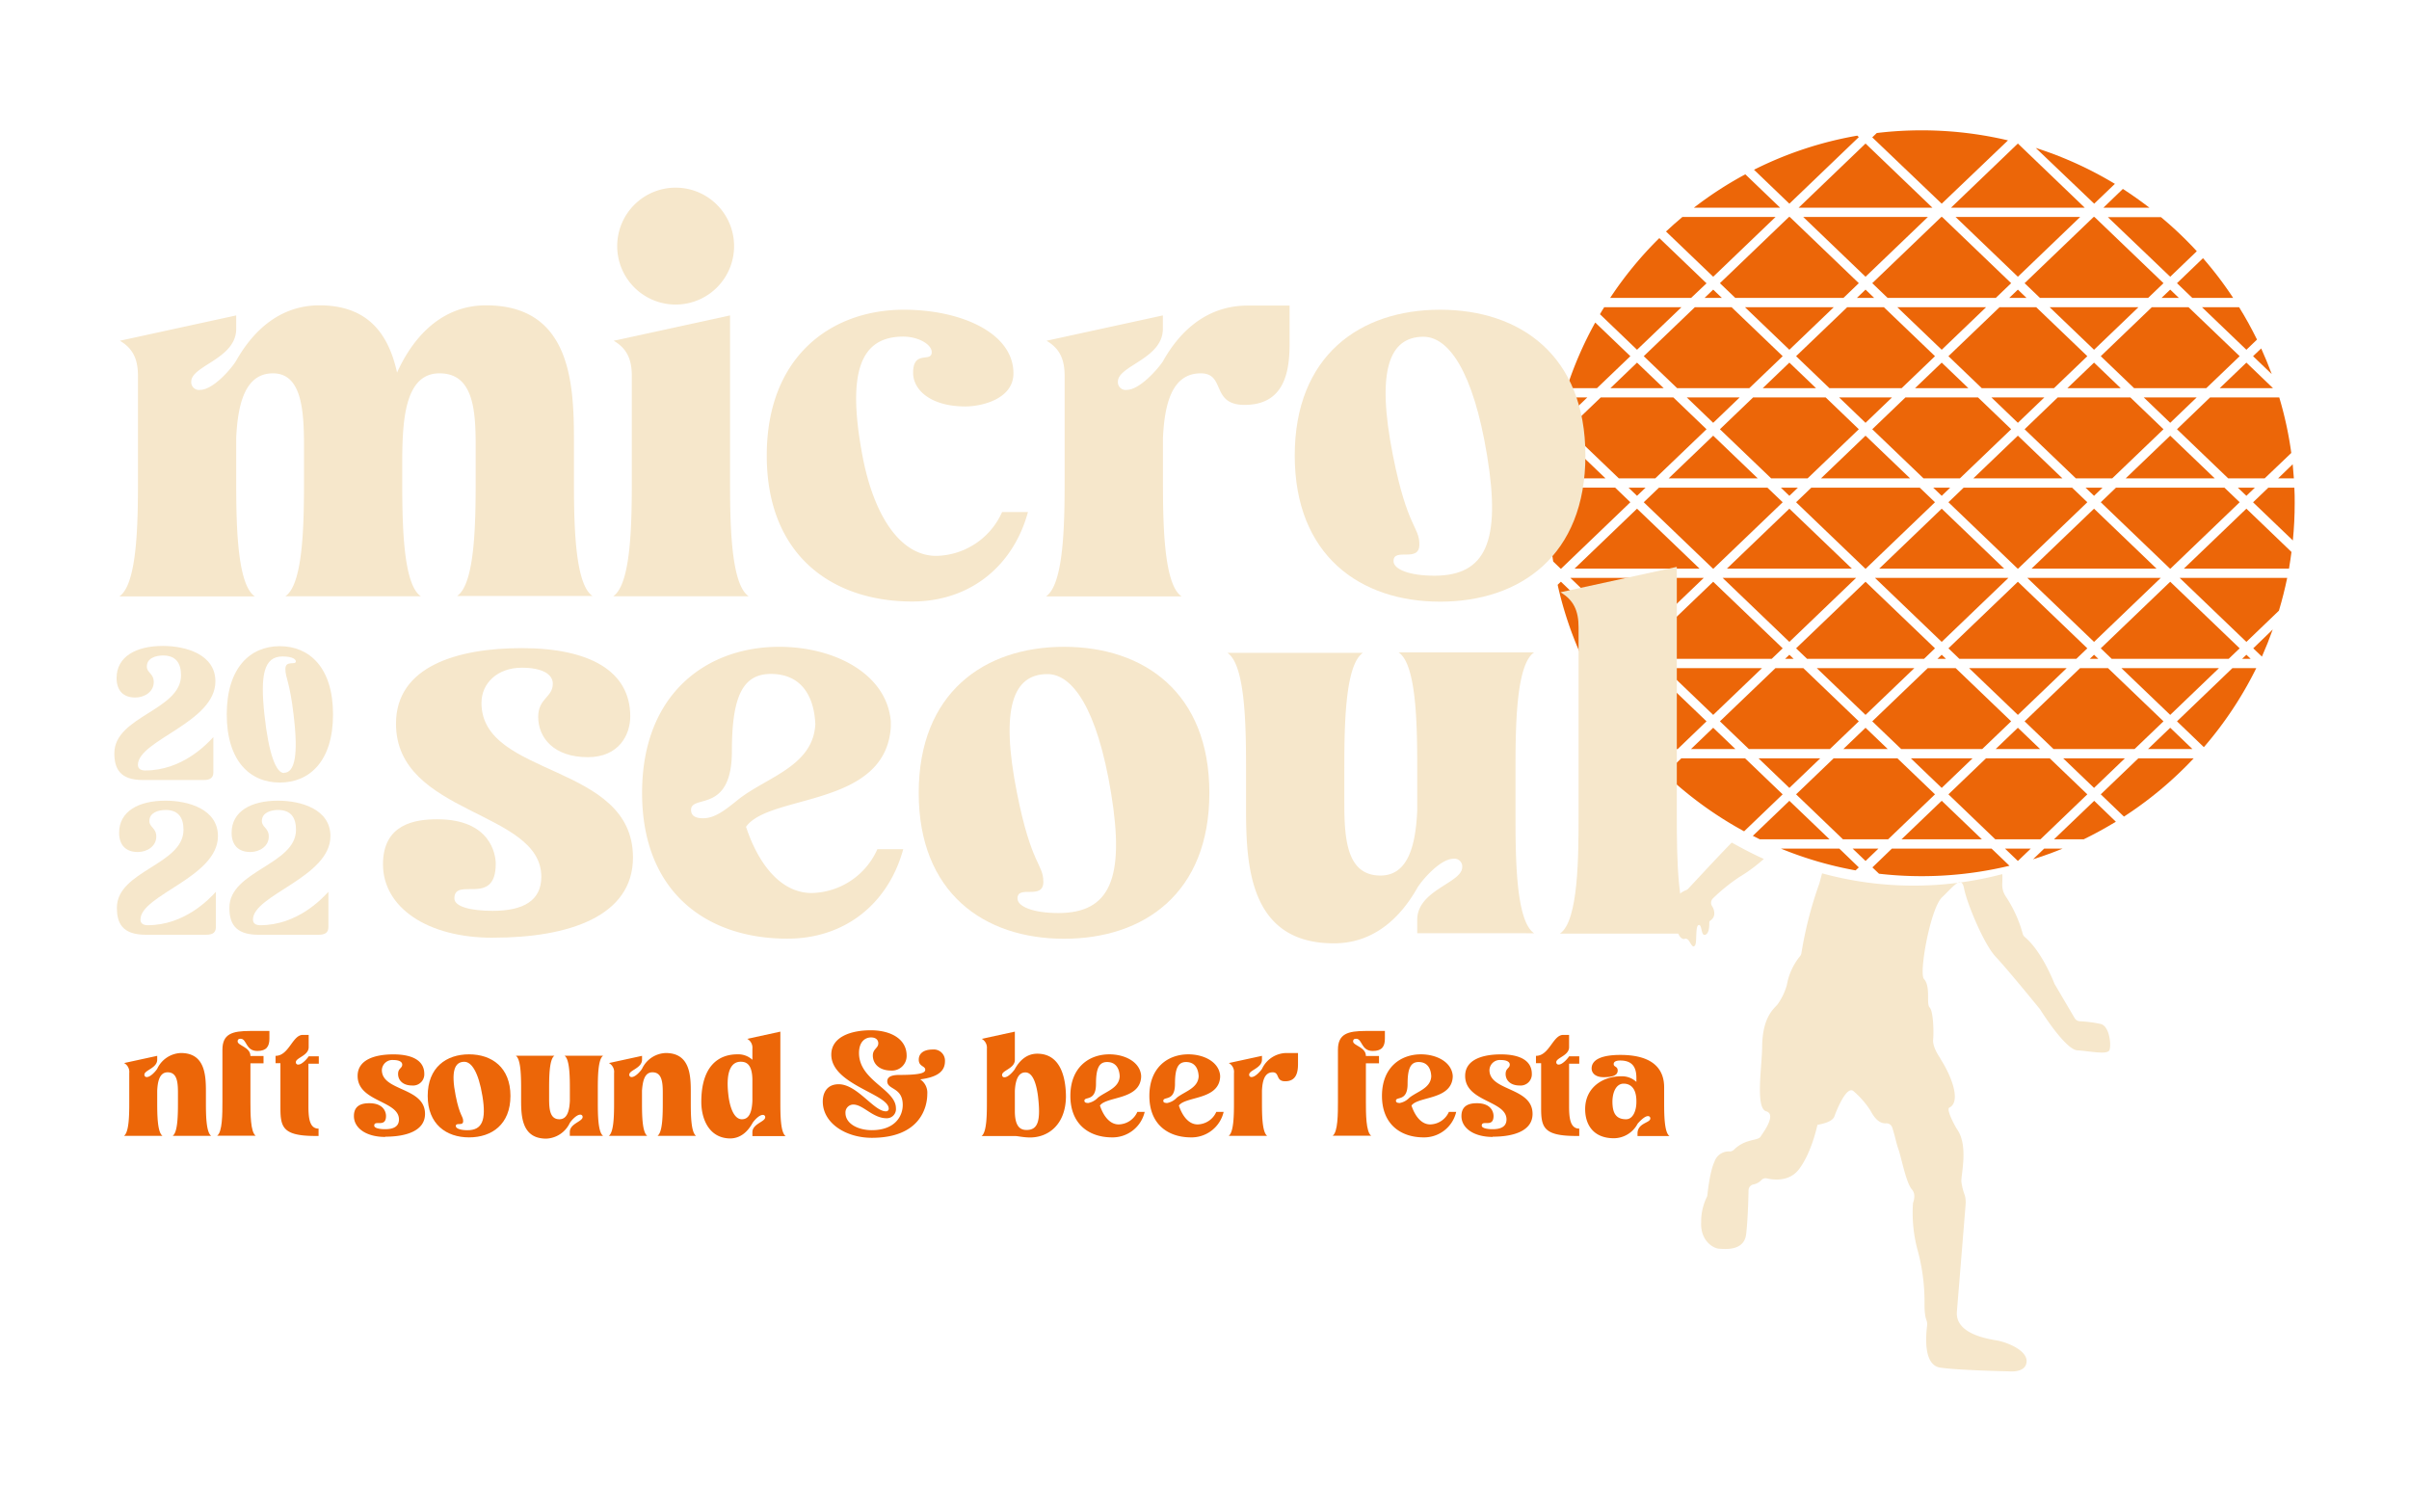 <svg id="Layer_1" data-name="Layer 1" xmlns="http://www.w3.org/2000/svg" viewBox="0 0 494.64 310.42"><defs><style>.cls-1{fill:#ec6608;}.cls-2{fill:#f6e7cb;}</style></defs><polygon class="cls-1" points="424.5 79.69 435.44 79.69 429.97 74.45 424.5 79.69"/><polygon class="cls-1" points="415.71 88.13 426.24 98.22 433.7 98.22 444.23 88.13 437.43 81.6 422.51 81.6 415.71 88.13"/><polygon class="cls-1" points="337.51 73.13 344.36 79.69 359.19 79.69 366.04 73.13 355.55 63.08 348 63.08 337.51 73.13"/><polygon class="cls-1" points="384.43 88.13 394.96 98.22 402.42 98.22 412.95 88.13 406.15 81.6 391.24 81.6 384.43 88.13"/><polygon class="cls-1" points="461.25 101.8 462.99 100.13 459.5 100.13 461.25 101.8"/><path class="cls-1" d="M471,98.22c-.07-1-.15-1.94-.24-2.9l-3,2.9Z"/><polygon class="cls-1" points="328.68 81.6 321.87 88.13 332.4 98.22 339.87 98.22 350.4 88.13 343.59 81.6 328.68 81.6"/><path class="cls-1" d="M466.46,76.81q-1-2.69-2.17-5.27l-1.67,1.59Z"/><polygon class="cls-1" points="443.82 61.17 447.39 61.17 445.61 59.46 443.82 61.17"/><polygon class="cls-1" points="389.58 63.08 398.69 71.81 407.8 63.08 389.58 63.08"/><polygon class="cls-1" points="349.99 61.17 353.56 61.17 351.77 59.46 349.99 61.17"/><polygon class="cls-1" points="404.16 79.69 398.69 74.45 393.22 79.69 404.16 79.69"/><polygon class="cls-1" points="353.15 88.13 363.68 98.22 371.15 98.22 381.67 88.13 374.87 81.6 359.96 81.6 353.15 88.13"/><polygon class="cls-1" points="361.95 79.69 372.88 79.69 367.41 74.45 361.95 79.69"/><path class="cls-1" d="M471.17,103.3c0-1.06,0-2.12-.07-3.17h-5.35l-3.13,3,8.17,7.83Q471.17,107.17,471.17,103.3Z"/><polygon class="cls-1" points="369.16 100.13 365.67 100.13 367.41 101.8 369.16 100.13"/><polygon class="cls-1" points="383.05 86.81 388.48 81.6 377.63 81.6 383.05 86.81"/><polygon class="cls-1" points="373.9 98.22 392.2 98.22 383.05 89.45 373.9 98.22"/><polygon class="cls-1" points="351.77 86.81 357.2 81.6 346.35 81.6 351.77 86.81"/><polygon class="cls-1" points="342.62 98.22 360.92 98.22 351.77 89.45 342.62 98.22"/><polygon class="cls-1" points="455.78 79.69 466.71 79.69 461.25 74.45 455.78 79.69"/><polygon class="cls-1" points="400.43 100.13 396.95 100.13 398.69 101.8 400.43 100.13"/><polygon class="cls-1" points="445.61 86.81 451.04 81.6 440.18 81.6 445.61 86.81"/><polygon class="cls-1" points="414.33 86.81 419.76 81.6 408.9 81.6 414.33 86.81"/><path class="cls-1" d="M447,88.13l10.52,10.09H465L470.47,93A74.92,74.92,0,0,0,468,81.6H453.79Z"/><polygon class="cls-1" points="436.46 98.22 454.76 98.22 445.61 89.45 436.46 98.22"/><polygon class="cls-1" points="431.71 100.13 428.23 100.13 429.97 101.8 431.71 100.13"/><polygon class="cls-1" points="405.18 98.22 423.48 98.22 414.33 89.45 405.18 98.22"/><polygon class="cls-1" points="431.35 73.13 438.19 79.69 453.02 79.69 459.87 73.13 449.38 63.08 441.83 63.08 431.35 73.13"/><polygon class="cls-1" points="412.95 148.1 401.56 137.18 395.82 137.18 384.43 148.1 390.37 153.79 407.01 153.79 412.95 148.1"/><polygon class="cls-1" points="405.02 155.7 392.36 155.7 398.69 161.77 405.02 155.7"/><polygon class="cls-1" points="373.75 155.7 361.08 155.7 367.41 161.77 373.75 155.7"/><polygon class="cls-1" points="335.26 135.27 337.01 135.27 336.13 134.43 335.26 135.27"/><path class="cls-1" d="M469.63,118.65H447.55l13.7,13.14,6.68-6.41Q468.92,122.07,469.63,118.65Z"/><polygon class="cls-1" points="460.37 135.27 462.13 135.27 461.25 134.43 460.37 135.27"/><polygon class="cls-1" points="444.23 148.1 432.84 137.18 427.1 137.18 415.71 148.1 421.65 153.79 438.29 153.79 444.23 148.1"/><polygon class="cls-1" points="428.59 163.09 420.88 155.7 407.78 155.7 400.07 163.09 409.69 172.32 418.97 172.32 428.59 163.09"/><polygon class="cls-1" points="397.31 163.09 389.6 155.7 376.5 155.7 368.79 163.09 378.41 172.32 387.69 172.32 397.31 163.09"/><polygon class="cls-1" points="436.3 155.7 423.64 155.7 429.97 161.77 436.3 155.7"/><polygon class="cls-1" points="414.33 176.77 416.98 174.23 411.68 174.23 414.33 176.77"/><polygon class="cls-1" points="459.87 133.11 445.61 119.44 431.35 133.11 433.6 135.27 457.61 135.27 459.87 133.11"/><polygon class="cls-1" points="385.7 174.23 380.4 174.23 383.05 176.77 385.7 174.23"/><polygon class="cls-1" points="381.67 148.1 370.28 137.18 364.55 137.18 353.15 148.1 359.09 153.79 375.73 153.79 381.67 148.1"/><polygon class="cls-1" points="366.04 133.11 351.77 119.44 337.51 133.11 339.77 135.27 363.78 135.27 366.04 133.11"/><polygon class="cls-1" points="366.53 135.27 368.29 135.27 367.41 134.43 366.53 135.27"/><polygon class="cls-1" points="353.71 118.65 367.41 131.79 381.11 118.65 353.71 118.65"/><polygon class="cls-1" points="322.44 118.65 336.13 131.79 349.83 118.65 322.44 118.65"/><polygon class="cls-1" points="393.07 137.18 373.04 137.18 383.05 146.78 393.07 137.18"/><polygon class="cls-1" points="361.79 137.18 341.76 137.18 351.77 146.78 361.79 137.18"/><polygon class="cls-1" points="424.35 137.18 404.31 137.18 414.33 146.78 424.35 137.18"/><polygon class="cls-1" points="416.27 118.65 429.97 131.79 443.67 118.65 416.27 118.65"/><polygon class="cls-1" points="397.31 133.11 383.05 119.44 368.79 133.11 371.05 135.27 395.06 135.27 397.31 133.11"/><polygon class="cls-1" points="429.09 135.27 430.85 135.27 429.97 134.43 429.09 135.27"/><polygon class="cls-1" points="428.59 133.11 414.33 119.44 400.07 133.11 402.32 135.27 426.33 135.27 428.59 133.11"/><polygon class="cls-1" points="397.81 135.27 399.57 135.27 398.69 134.43 397.81 135.27"/><polygon class="cls-1" points="384.99 118.65 398.69 131.79 412.39 118.65 384.99 118.65"/><polygon class="cls-1" points="455.62 137.18 435.59 137.18 445.61 146.78 455.62 137.18"/><path class="cls-1" d="M330.61,61.17h16.62l3.17-3-9.69-9.29A76.6,76.6,0,0,0,330.61,61.17Z"/><polygon class="cls-1" points="383.05 149.42 378.49 153.79 387.61 153.79 383.05 149.42"/><polygon class="cls-1" points="356.31 61.17 378.51 61.17 381.67 58.14 367.5 44.55 367.32 44.55 353.15 58.14 356.31 61.17"/><path class="cls-1" d="M342.08,47.53l9.69,9.29,12.8-12.27H345.44Q343.72,46,342.08,47.53Z"/><polygon class="cls-1" points="351.77 149.42 347.21 153.79 356.33 153.79 351.77 149.42"/><path class="cls-1" d="M350.4,148.1,339,137.18h-5.73l-4.88,4.68A76.82,76.82,0,0,0,337,153.8h7.47Z"/><path class="cls-1" d="M338.72,155.7c.59.63,1.19,1.26,1.8,1.87l2-1.87Z"/><path class="cls-1" d="M367.41,41.82l14.26-13.67-.31-.3a76.11,76.11,0,0,0-21.21,7Z"/><path class="cls-1" d="M450.15,61.17h8.39a75.85,75.85,0,0,0-6.2-8.16L447,58.14Z"/><path class="cls-1" d="M466.66,129.24l-4,3.87,1.78,1.7Q465.65,132.08,466.66,129.24Z"/><path class="cls-1" d="M445.61,56.82l5.46-5.24a76.41,76.41,0,0,0-7.36-7h-10.9Z"/><path class="cls-1" d="M418,30.37l12,11.45,4.25-4.07A76.37,76.37,0,0,0,418,30.37Z"/><polygon class="cls-1" points="429.88 44.55 415.71 58.14 418.87 61.17 441.07 61.17 444.23 58.14 430.06 44.55 429.88 44.55"/><path class="cls-1" d="M334.76,133.11,320.5,119.43l-.67.64a75.54,75.54,0,0,0,5.13,15.2h7.54Z"/><path class="cls-1" d="M398.69,41.82l13.61-13a77.35,77.35,0,0,0-26.94-1.51l-.93.89Z"/><path class="cls-1" d="M450.43,155.7H439.06l-7.71,7.39,4.76,4.57A77.15,77.15,0,0,0,450.43,155.7Z"/><path class="cls-1" d="M381.67,178.09l-4-3.86h-12A75.9,75.9,0,0,0,381,178.7Z"/><polygon class="cls-1" points="398.69 164.41 390.44 172.32 406.94 172.32 398.69 164.41"/><path class="cls-1" d="M434.45,168.71,430,164.42l-8.25,7.9h6.1Q431.23,170.67,434.45,168.71Z"/><path class="cls-1" d="M419.73,174.23l-2.28,2.19c2.06-.65,4.09-1.38,6.07-2.19Z"/><polygon class="cls-1" points="414.33 149.42 409.77 153.79 418.89 153.79 414.33 149.42"/><path class="cls-1" d="M412.6,177.75l-3.67-3.52H388.46l-4,3.86,1.36,1.3a77.13,77.13,0,0,0,26.81-1.64Z"/><path class="cls-1" d="M441.34,42.64c-1.76-1.35-3.58-2.64-5.45-3.85l-4,3.85Z"/><path class="cls-1" d="M463.28,137.18h-4.9L447,148.1l5.52,5.3A76.76,76.76,0,0,0,463.28,137.18Z"/><path class="cls-1" d="M367.41,164.42l-7.5,7.19,1.42.71h14.33Z"/><polygon class="cls-1" points="445.61 149.42 441.05 153.79 450.17 153.79 445.61 149.42"/><path class="cls-1" d="M365.51,42.64l-7.14-6.85a76.34,76.34,0,0,0-10.56,6.85Z"/><path class="cls-1" d="M358.32,155.7h-13.1l-3.33,3.2a77.4,77.4,0,0,0,16.23,11.78l7.91-7.59Z"/><polygon class="cls-1" points="398.69 104.44 385.86 116.75 411.52 116.75 398.69 104.44"/><polygon class="cls-1" points="337.88 100.13 334.39 100.13 336.13 101.8 337.88 100.13"/><polygon class="cls-1" points="383.1 116.75 397.31 103.12 394.19 100.13 371.91 100.13 368.79 103.12 383 116.75 383.1 116.75"/><polygon class="cls-1" points="367.41 104.44 354.58 116.75 380.25 116.75 367.41 104.44"/><polygon class="cls-1" points="445.66 116.75 459.87 103.12 456.75 100.13 434.47 100.13 431.35 103.12 445.56 116.75 445.66 116.75"/><polygon class="cls-1" points="351.82 116.75 366.04 103.12 362.91 100.13 340.63 100.13 337.51 103.12 351.72 116.75 351.82 116.75"/><polygon class="cls-1" points="414.38 116.75 428.59 103.12 425.47 100.13 403.19 100.13 400.07 103.12 414.28 116.75 414.38 116.75"/><polygon class="cls-1" points="429.97 104.44 417.13 116.75 442.8 116.75 429.97 104.44"/><polygon class="cls-1" points="336.13 104.44 323.3 116.75 348.97 116.75 336.13 104.44"/><path class="cls-1" d="M325.87,137.18c.49,1,1,2,1.54,3l3.1-3Z"/><path class="cls-1" d="M320.5,89.45,319,90.89c-.4,2.41-.67,4.85-.84,7.33h11.5Z"/><path class="cls-1" d="M325.92,81.6H321.1c-.45,1.53-.85,3.07-1.21,4.63l.61.58Z"/><path class="cls-1" d="M320.55,116.75l14.21-13.63-3.12-3H318.05c0,1.05-.07,2.11-.07,3.17a76.35,76.35,0,0,0,.94,12l1.53,1.47Z"/><path class="cls-1" d="M321.69,79.69h6.22l6.85-6.56-7.21-6.91A76.23,76.23,0,0,0,321.69,79.69Z"/><path class="cls-1" d="M470.51,113.33l-9.26-8.89-12.84,12.31H470C470.19,115.61,470.36,114.47,470.51,113.33Z"/><polygon class="cls-1" points="330.67 79.69 341.6 79.69 336.13 74.45 330.67 79.69"/><polygon class="cls-1" points="368.79 73.13 375.63 79.69 390.47 79.69 397.31 73.13 386.82 63.08 379.28 63.08 368.79 73.13"/><polygon class="cls-1" points="384.83 61.17 383.05 59.46 381.27 61.17 384.83 61.17"/><polygon class="cls-1" points="383.05 29.47 369.31 42.65 396.79 42.65 383.05 29.47"/><path class="cls-1" d="M328.52,64.51l7.61,7.3,9.12-8.73H329.39C329.09,63.55,328.8,64,328.52,64.51Z"/><polygon class="cls-1" points="367.41 71.81 376.52 63.08 358.3 63.08 367.41 71.81"/><polygon class="cls-1" points="395.85 44.55 370.26 44.55 383.05 56.82 395.85 44.55"/><path class="cls-1" d="M461.25,71.81l2.18-2.09c-1.12-2.28-2.34-4.5-3.67-6.64h-7.62Z"/><polygon class="cls-1" points="410.56 63.08 400.07 73.13 406.91 79.69 421.75 79.69 428.59 73.13 418.1 63.08 410.56 63.08"/><polygon class="cls-1" points="398.6 44.55 384.43 58.14 387.59 61.17 409.79 61.17 412.95 58.14 398.78 44.55 398.6 44.55"/><polygon class="cls-1" points="429.97 71.81 439.08 63.08 420.86 63.08 429.97 71.81"/><polygon class="cls-1" points="412.55 61.17 416.11 61.17 414.33 59.46 412.55 61.17"/><polygon class="cls-1" points="414.33 29.47 400.59 42.65 428.07 42.65 414.33 29.47"/><polygon class="cls-1" points="401.54 44.55 414.33 56.82 427.12 44.55 401.54 44.55"/><path class="cls-2" d="M374.15,179.25c-.32,1.09-.55,2.16-.7,2.47a79.93,79.93,0,0,0-3.56,13.94,1.27,1.27,0,0,1-.29.66,12.93,12.93,0,0,0-2.71,5.94,12.82,12.82,0,0,1-1.84,3.87c-.57.84-3.15,2.32-3.23,8.76,0,3.83-1.45,12.6.82,13.27s-.75,4.55-1.14,5.21c-.53.9-3.12.35-5.49,2.7a1.22,1.22,0,0,1-.87.34,3.08,3.08,0,0,0-3.11,2.11c-.89,1.87-1.34,5.76-1.45,6.85a1.28,1.28,0,0,1-.16.49,11.4,11.4,0,0,0-1.12,5c-.21,3.92,2.51,5.46,3.7,5.52s5.12.53,5.54-3c.33-2.85.45-7,.49-9a1.25,1.25,0,0,1,1-1.2,3,3,0,0,0,1.59-.84,1.18,1.18,0,0,1,1.17-.4c1.47.34,4.66.7,6.62-1.91,2.62-3.47,3.73-9,3.77-9.07s3-.38,3.49-1.78,2.45-6.14,3.83-5.22a18.28,18.28,0,0,1,3.48,3.93c.28.42,1.34,2.86,3.28,2.75a1.24,1.24,0,0,1,1.26.83c.61,1.81.84,3.29,1.3,4.52.53,1.45,1.58,7,2.78,8.24.9,1.13.25,2.48.19,2.86a29.38,29.38,0,0,0,1,9.76,40.17,40.17,0,0,1,1.37,10.9c0,3.66.68,3,.52,4.49s-.93,8,2.7,8.55,14.17.77,14.17.77,3.44.38,3.57-2-4.13-4-6.08-4.34-8.59-1.35-8.23-5.92c.33-4,1.52-18.64,1.79-22a5.67,5.67,0,0,0-.15-1.84,12.24,12.24,0,0,1-.72-2.84c-.1-1.42,1.49-7.34-.86-10.73-.44-.64-2.32-4.14-1.61-4.48,2.36-1.16.66-6.14-1.86-10.07a.43.43,0,0,0,0-.07c-.19-.26-1.62-2.32-1.47-3.82s.05-5.82-.71-6.59.27-4.27-1.18-5.88c-1.06-1.17,1.33-14.49,3.72-16.75s4-4.63,4.53-1.79,4,11.36,6.49,14,9.1,10.78,9.1,10.78,5.16,8.29,7.66,8.43,6.2,1,6.6-.06,0-4.86-1.75-5.34a26.79,26.79,0,0,0-4.39-.58,1.25,1.25,0,0,1-1-.62l-4.12-7a1.42,1.42,0,0,1-.08-.18c-.31-.78-2.65-6.62-6.05-9.49a1.27,1.27,0,0,1-.44-.72,26.17,26.17,0,0,0-3.52-7.69,4.23,4.23,0,0,1-.66-2.56c0-.54.06-1.21,0-1.94a71.28,71.28,0,0,1-37-.16Z"/><path class="cls-2" d="M346.28,182.72a6.15,6.15,0,0,0-2.91,2.47c-.92,1.71-.84,3.87,0,4.88a1,1,0,0,0,.37.27l0,0a1.27,1.27,0,0,1,.75.9c.15.65.5,1.49,1.33,1.57,0,0,.5-.36,1,.4s.8,1.5,1.23.87,0-4,.74-4.16.43,2.33,1.36,2,.8-2.3.83-2.63.8-.43,1-1.46a2.67,2.67,0,0,0-.43-1.77,1.26,1.26,0,0,1,.16-1.6,37.44,37.44,0,0,1,5.46-4.41,33,33,0,0,0,5-3.7c-2.14-.94-4.56-2.23-6.59-3.36-3.45,3.53-7.94,8.43-8.87,9.4A1.34,1.34,0,0,1,346.28,182.72Z"/><path class="cls-2" d="M23.48,154.65v0c0-7.59,13.69-8.82,13.69-16,0-2.57-1.12-4.07-3.69-4.07-1.49,0-3.33.54-3.33,2.27,0,1.3,1.42,1.42,1.42,3.18,0,2-1.88,3.18-3.8,3.18-2.45,0-3.83-1.42-3.83-4,0-4.37,3.95-6.59,9.51-6.59h0c4.68,0,10.78,1.72,10.78,7.28,0,8.44-15.91,12.08-15.91,17.14,0,.88.72,1.15,1.49,1.15,7.63,0,12.69-5.44,14-6.86v7.21c0,1.07-.54,1.61-2,1.61H29.38C24.51,160.17,23.48,157.68,23.48,154.65Z"/><path class="cls-2" d="M46.56,146.67c0-9.59,4.83-14,10.89-14s10.93,4.37,10.93,14-4.83,14-10.93,14S46.56,156.26,46.56,146.67Zm11.73,12c2.23,0,3-3.6,2-11.85-.81-7-1.69-7.59-1.69-9.47s2.15-.69,2.15-1.57c0-.35-.58-1-2.73-1-3.87,0-4.6,3.84-3.72,12S56.72,158.71,58.29,158.71Z"/><path class="cls-2" d="M24,186.37v0c0-7.6,13.68-8.82,13.68-16,0-2.57-1.11-4.07-3.68-4.07-1.49,0-3.33.54-3.33,2.26,0,1.31,1.42,1.42,1.42,3.19,0,2-1.88,3.18-3.8,3.18-2.45,0-3.83-1.42-3.83-3.95,0-4.37,3.95-6.59,9.51-6.59h0c4.68,0,10.78,1.72,10.78,7.28,0,8.44-15.91,12.08-15.91,17.14,0,.88.72,1.15,1.49,1.15,7.63,0,12.69-5.44,14-6.86v7.21c0,1.07-.54,1.61-2,1.61H29.88C25,191.9,24,189.4,24,186.37Z"/><path class="cls-2" d="M47.1,186.37v0c0-7.6,13.68-8.82,13.68-16,0-2.57-1.11-4.07-3.68-4.07-1.49,0-3.33.54-3.33,2.26,0,1.31,1.42,1.42,1.42,3.19,0,2-1.88,3.18-3.8,3.18-2.45,0-3.83-1.42-3.83-3.95,0-4.37,3.95-6.59,9.51-6.59h0c4.68,0,10.78,1.72,10.78,7.28,0,8.44-15.91,12.08-15.91,17.14,0,.88.72,1.15,1.49,1.15,7.63,0,12.69-5.44,14-6.86v7.21c0,1.07-.54,1.61-2,1.61H53C48.13,191.9,47.1,189.4,47.1,186.37Z"/><path class="cls-2" d="M28.33,97.89V77.18c0-3.4-1-5.63-3.72-7.22l23.89-5.2v2.76c0,6.16-9.23,7.54-9.23,10.83a1.59,1.59,0,0,0,1.8,1.7c2.66,0,6.37-4.25,7.43-6,3.61-6.37,9.14-11.36,17.1-11.36,10.2,0,14.23,6.16,15.93,13.8,3.4-7.54,9.34-13.8,18.26-13.8,17.31,0,18.06,15.82,18.06,27.71v7.44c0,8.49,0,22,3.82,24.53H93.85c3.82-2.55,3.82-16,3.82-24.53V91.41c0-7.65-.64-14.76-7.43-14.76-7.33,0-7.65,10.19-7.65,18.9v2.34c0,8.49,0,22,3.82,24.53H58.59c3.83-2.55,3.83-16,3.83-24.53V91.41c0-7.65-.64-14.76-6.38-14.76S48.82,83,48.5,89.92v8c0,8.49,0,22,3.83,24.53H24.51C28.33,119.87,28.33,106.38,28.33,97.89Z"/><path class="cls-2" d="M129.73,97.89V77.18c0-3.4-1-5.63-3.72-7.22l23.89-5.2V97.89c0,8.49,0,22,3.83,24.53H125.91C129.73,119.87,129.73,106.38,129.73,97.89Zm9-59.36a12,12,0,1,1-12,12A12,12,0,0,1,138.75,38.53Z"/><path class="cls-2" d="M157.44,93.53c0-20.49,13.38-29.94,28.14-29.94,11.79,0,22.51,4.78,22.51,13.06,0,5.31-6.58,6.8-9.87,6.8-7,0-10.73-3.3-10.73-6.91,0-4.78,3.82-2,3.82-4.24,0-1.6-2.76-3.19-5.84-3.19-8.6,0-11.68,6.9-8.39,24.42,2.23,11.9,7.54,20.6,15.19,20.6a15.11,15.11,0,0,0,13.49-9h5.31c-3,11-11.79,18.37-23.79,18.37C170.82,123.48,157.44,114,157.44,93.53Z"/><path class="cls-2" d="M218.6,97.89V77.18c0-3.4-1-5.63-3.72-7.22l23.89-5.2v2.76c0,6.16-9.23,7.54-9.23,10.83a1.59,1.59,0,0,0,1.8,1.7c2.66,0,6.37-4.25,7.43-5.84,3.61-6.48,9.24-11.47,17.42-11.47h8.6V70.6c0,5.73-1.06,12.53-9.24,12.53-7,0-3.82-6.48-9-6.48-5.95,0-7.44,6.37-7.76,13.27v8c0,8.49,0,22,3.83,24.53H214.78C218.6,119.87,218.6,106.38,218.6,97.89Z"/><path class="cls-2" d="M265.85,93.53c0-20.49,13.38-29.94,29.84-29.94S325.53,73,325.53,93.53s-13.38,30-29.84,30S265.85,114,265.85,93.53Zm25.59,18.27c0,3.82-5.31.53-5.31,3.4,0,1.7,3.29,3,8.39,3,10.62,0,13.7-7.12,10.83-24.64s-8-24.42-13.06-24.42c-7,0-9.77,6.8-6.27,24.42C289,108.51,291.44,108.08,291.44,111.8Z"/><path class="cls-2" d="M101.15,192.53c-13.48,0-22.51-6.26-22.51-15.08,0-8.28,6.58-9.24,11.15-9.24,10.94,0,12,7.22,12,9.14,0,8.92-8.49,2.54-8.49,7.11,0,1.7,3.39,2.55,7.85,2.55,6.37,0,10-2.13,10-7,0-13.7-29.84-12.64-29.84-31.43,0-11.79,12.63-15.51,25.8-15.51,13.91,0,22.3,4.68,22.3,14,0,3.82-2.34,8.39-8.71,8.39-7,0-10.19-4-10.19-8.28,0-3.83,3-4,3-6.8,0-2-2.23-3.29-6.37-3.29-5,0-8.28,3.18-8.28,7.22,0,15.4,31.11,12.21,31.11,31.75,0,12.11-13.27,16.46-28.67,16.46Z"/><path class="cls-2" d="M131.84,162.8c0-20.5,13.38-30,28.14-30,11.36,0,22.08,5.52,22.93,15.29v1.17c-1.06,16.57-24.95,13.7-29.73,20.5,2.66,8,7.33,13.59,13.49,13.59a15.1,15.1,0,0,0,13.48-9h5.31c-3,11-11.78,18.37-23.78,18.37C145.22,192.74,131.84,183.29,131.84,162.8Zm12.53,5.2c2.44,0,4.56-1.7,7.32-3.93,5.84-4.56,15.3-6.79,15.72-15.4-.21-5-2.34-10.3-9.13-10.3-5.74,0-8,4.57-8,15.83,0,13-8.39,8.81-8.39,12.1C141.92,167.26,142.46,168,144.37,168Z"/><path class="cls-2" d="M188.64,162.8c0-20.5,13.38-30,29.84-30s29.84,9.45,29.84,30-13.38,29.94-29.84,29.94S188.64,183.29,188.64,162.8Zm25.59,18.26c0,3.82-5.31.53-5.31,3.4,0,1.7,3.3,3,8.39,3,10.62,0,13.7-7.11,10.83-24.63s-8-24.43-13.06-24.43c-7,0-9.77,6.8-6.26,24.43C211.79,177.77,214.23,177.35,214.23,181.06Z"/><path class="cls-2" d="M255.85,166v-7.43c0-8.5,0-22-3.82-24.53h27.82c-3.82,2.55-3.82,16-3.82,24.53V165c0,7.64.64,14.76,7.43,14.76,5.74,0,7.22-6.37,7.54-13.28v-8c0-8.5,0-22-3.82-24.53H315c-3.82,2.55-3.82,16-3.82,24.53v8.6c0,8.5,0,22,3.82,24.53H291v-2.76c0-6.16,9.24-7.54,9.24-10.83a1.59,1.59,0,0,0-1.81-1.7c-2.65,0-6.37,4.25-7.43,6-3.61,6.37-9.13,11.36-17.1,11.36C256.6,193.7,255.85,177.88,255.85,166Z"/><path class="cls-2" d="M324.13,167.15V128.82c0-3.4-1-5.63-3.72-7.22l23.89-5.21v50.76c0,8.5,0,22,3.82,24.53H320.3C324.13,189.13,324.13,175.65,324.13,167.15Z"/><path class="cls-1" d="M26.54,226.21v-5.9a2.08,2.08,0,0,0-1.06-2.05l6.8-1.48v.78c0,1.76-2.63,2.15-2.63,3.08a.45.45,0,0,0,.51.49c.76,0,1.82-1.21,2.12-1.69a5.59,5.59,0,0,1,4.87-3.24c4.92,0,5.13,4.5,5.13,7.89v2.12c0,2.41,0,6.25,1.09,7H35.45c1.09-.73,1.09-4.57,1.09-7v-1.85c0-2.17-.18-4.2-2.12-4.2-1.63,0-2.05,1.81-2.14,3.78v2.27c0,2.41,0,6.25,1.09,7H25.45C26.54,232.46,26.54,228.62,26.54,226.21Z"/><path class="cls-1" d="M45.67,226.21V215.54c0-3.27,2-3.87,5.72-3.87h3.93v1.57c0,1.57-.58,2.54-2.48,2.54-2.45,0-2.12-2.51-3.45-2.51-.39,0-.6.15-.6.54,0,.88,2.63,1.15,2.63,3v0h2.69v1.51H51.42v7.86c0,2.41,0,6.25,1.08,7H44.58C45.67,232.46,45.67,228.62,45.67,226.21Z"/><path class="cls-1" d="M57.58,227.45v-9.16h-1v-1.51c2.75,0,3.47-4.3,5.59-4.3h1.21V215c0,1.76-2.63,2.15-2.63,3.08a.45.45,0,0,0,.51.49c.76,0,1.82-1.21,2.12-1.69h2.08v1.51H63.33v8.73c0,2.48.24,4.6,2.08,4.6v1.51h-.84C58.07,233.19,57.58,231.41,57.58,227.45Z"/><path class="cls-1" d="M79.08,233.43c-3.84,0-6.41-1.78-6.41-4.29,0-2.36,1.87-2.63,3.17-2.63,3.12,0,3.42,2.05,3.42,2.6,0,2.54-2.42.72-2.42,2,0,.49,1,.73,2.24.73,1.81,0,2.84-.61,2.84-2,0-3.9-8.49-3.59-8.49-8.94,0-3.36,3.59-4.42,7.34-4.42,4,0,6.35,1.33,6.35,4a2.3,2.3,0,0,1-2.48,2.39c-2,0-2.9-1.15-2.9-2.36s.85-1.15.85-1.93c0-.57-.64-.94-1.82-.94a2.15,2.15,0,0,0-2.36,2.06c0,4.38,8.86,3.47,8.86,9,0,3.44-3.78,4.68-8.16,4.68Z"/><path class="cls-1" d="M87.82,225c0-5.84,3.81-8.53,8.49-8.53s8.5,2.69,8.5,8.53-3.81,8.52-8.5,8.52S87.82,230.8,87.82,225Zm7.28,5.2c0,1.08-1.51.15-1.51,1,0,.49.94.85,2.39.85,3,0,3.9-2,3.08-7S96.79,218,95.34,218c-2,0-2.78,1.93-1.78,6.95C94.41,229.23,95.1,229.11,95.1,230.17Z"/><path class="cls-1" d="M107,225.87v-2.11c0-2.42,0-6.26-1.08-7h7.92c-1.09.72-1.09,4.56-1.09,7v1.84c0,2.18.18,4.2,2.11,4.2,1.64,0,2.06-1.81,2.15-3.77v-2.27c0-2.42,0-6.26-1.09-7h7.92c-1.09.72-1.09,4.56-1.09,7v2.45c0,2.41,0,6.25,1.09,7H117v-.79c0-1.75,2.63-2.14,2.63-3.08a.45.45,0,0,0-.51-.48c-.76,0-1.82,1.21-2.12,1.69a5.6,5.6,0,0,1-4.87,3.23C107.17,233.76,107,229.26,107,225.87Z"/><path class="cls-1" d="M126.09,226.21v-5.9a2.06,2.06,0,0,0-1.06-2.05l6.8-1.48v.78c0,1.76-2.62,2.15-2.62,3.08a.45.45,0,0,0,.51.49c.76,0,1.81-1.21,2.11-1.69a5.59,5.59,0,0,1,4.87-3.24c4.93,0,5.14,4.5,5.14,7.89v2.12c0,2.41,0,6.25,1.09,7H135c1.09-.73,1.09-4.57,1.09-7v-1.85c0-2.17-.18-4.2-2.12-4.2-1.63,0-2,1.81-2.15,3.78v2.27c0,2.41,0,6.25,1.09,7H125C126.09,232.46,126.09,228.62,126.09,226.21Z"/><path class="cls-1" d="M144,226.24c0-7.47,3.63-9.77,7.38-9.77a4.28,4.28,0,0,1,3.11,1.12v-2.3a2.07,2.07,0,0,0-1.06-2l6.8-1.48v14.45c0,2.41,0,6.25,1.09,7h-6.83v-.79c0-1.75,2.63-2.14,2.63-3.08a.45.45,0,0,0-.51-.48c-.73,0-1.7,1.08-2.06,1.6-1,1.84-2.51,3.23-4.66,3.23C145.47,233.67,144,229.56,144,226.24Zm8.34,3.56c1.64,0,2.06-1.81,2.15-3.77v-4.18c0-3.5-1.36-3.86-2.42-3.86-1.75,0-3.08,1.66-2.54,6.58C149.79,227.14,150.64,229.8,152.33,229.8Z"/><path class="cls-1" d="M170.69,216.53c0-3.65,4.05-5,8.1-5h0c4.05,0,7.37,1.75,7.37,5.2A3,3,0,0,1,183,219.8c-2.6,0-3.78-1.51-3.78-3.08,0-1.39,1.12-1.49,1.12-2.51,0-.76-.58-1.21-1.48-1.21-1.24,0-2.48.9-2.48,3.2,0,5.68,7.58,7.44,7.58,11.34a1.87,1.87,0,0,1-1.93,2.05c-2.84,0-4.78-2.81-6.83-2.81a1.62,1.62,0,0,0-1.6,1.72c0,2.21,2.57,3.54,5.41,3.54,4.8,0,6.35-2.93,6.35-5.17,0-3.69-3.18-3.08-3.18-4.87,0-1,1.09-1.3,2.48-1.3,4.69,0,5.32-.51,5.32-1.08,0-.79-1.33-.61-1.33-2.06,0-1.21.91-2.08,2.9-2.08a2.29,2.29,0,0,1,2.48,2.38c0,2-1.36,3.27-5.08,3.75a3.3,3.3,0,0,1,1.45,3c0,2.85-1.57,9-11.39,9h0c-5.32,0-10.07-3-10.07-7.46,0-1.73.82-3.54,3.27-3.54,3.78,0,7.22,5.56,9.67,5.56a.53.53,0,0,0,.6-.57C182.41,224.6,170.69,222.67,170.69,216.53Z"/><path class="cls-1" d="M202.64,226.21V215.29a2.07,2.07,0,0,0-1.06-2l6.8-1.48v5.8c0,1.76-2.62,2.15-2.62,3.08a.45.45,0,0,0,.51.49c.73,0,1.69-1.09,2.06-1.6,1-1.85,2.5-3.24,4.65-3.24,5,0,5.86,5.32,5.89,8.74v.15c-.09,5.68-3.62,8.31-7.37,8.31-1.36,0-2.51-.3-3.12-.3h-6.83C202.64,232.46,202.64,228.62,202.64,226.21ZM210.8,232c2.39,0,2.91-2,2.33-6.95-.33-2.54-1.06-4.87-2.6-4.87s-2.05,1.81-2.15,3.78v4.17C208.38,231.62,209.75,232,210.8,232Z"/><path class="cls-1" d="M219.78,225c0-5.84,3.81-8.53,8-8.53,3.24,0,6.29,1.58,6.53,4.36v.33c-.3,4.71-7.1,3.9-8.46,5.83.76,2.27,2.09,3.87,3.84,3.87a4.3,4.3,0,0,0,3.84-2.57h1.51a6.77,6.77,0,0,1-6.77,5.23C223.59,233.49,219.78,230.8,219.78,225Zm3.57,1.48a3.7,3.7,0,0,0,2.09-1.12c1.66-1.3,4.35-1.93,4.47-4.38-.06-1.42-.66-2.93-2.6-2.93-1.63,0-2.27,1.3-2.27,4.5,0,3.69-2.38,2.51-2.38,3.44C222.66,226.24,222.81,226.45,223.35,226.45Z"/><path class="cls-1" d="M236,225c0-5.84,3.81-8.53,8-8.53,3.23,0,6.29,1.58,6.53,4.36v.33c-.3,4.71-7.11,3.9-8.47,5.83.76,2.27,2.09,3.87,3.84,3.87a4.3,4.3,0,0,0,3.84-2.57h1.51a6.76,6.76,0,0,1-6.77,5.23C239.77,233.49,236,230.8,236,225Zm3.57,1.48a3.68,3.68,0,0,0,2.08-1.12c1.66-1.3,4.35-1.93,4.47-4.38-.06-1.42-.66-2.93-2.59-2.93-1.64,0-2.27,1.3-2.27,4.5,0,3.69-2.39,2.51-2.39,3.44C238.83,226.24,239,226.45,239.53,226.45Z"/><path class="cls-1" d="M253.37,226.21v-5.9a2.06,2.06,0,0,0-1.06-2.05l6.81-1.48v.78c0,1.76-2.63,2.15-2.63,3.08a.45.45,0,0,0,.51.49c.76,0,1.81-1.21,2.12-1.66a5.61,5.61,0,0,1,4.95-3.27h2.45v2.24c0,1.63-.3,3.56-2.63,3.56-2,0-1.09-1.84-2.57-1.84-1.69,0-2.11,1.81-2.2,3.78v2.27c0,2.41,0,6.25,1.08,7h-7.92C253.37,232.46,253.37,228.62,253.37,226.21Z"/><path class="cls-1" d="M274.72,226.21V215.54c0-3.27,2-3.87,5.71-3.87h3.93v1.57c0,1.57-.57,2.54-2.48,2.54-2.45,0-2.11-2.51-3.44-2.51-.4,0-.61.15-.61.54,0,.88,2.63,1.15,2.63,3v0h2.69v1.51h-2.69v7.86c0,2.41,0,6.25,1.09,7h-7.92C274.72,232.46,274.72,228.62,274.72,226.21Z"/><path class="cls-1" d="M283.76,225c0-5.84,3.81-8.53,8-8.53,3.23,0,6.28,1.58,6.53,4.36v.33c-.31,4.71-7.11,3.9-8.47,5.83.76,2.27,2.09,3.87,3.84,3.87a4.3,4.3,0,0,0,3.84-2.57H299a6.76,6.76,0,0,1-6.77,5.23C287.57,233.49,283.76,230.8,283.76,225Zm3.56,1.48a3.7,3.7,0,0,0,2.09-1.12c1.66-1.3,4.35-1.93,4.47-4.38-.06-1.42-.66-2.93-2.6-2.93-1.63,0-2.26,1.3-2.26,4.5,0,3.69-2.39,2.51-2.39,3.44C286.63,226.24,286.78,226.45,287.32,226.45Z"/><path class="cls-1" d="M306.49,233.43c-3.84,0-6.41-1.78-6.41-4.29,0-2.36,1.88-2.63,3.18-2.63,3.11,0,3.41,2.05,3.41,2.6,0,2.54-2.42.72-2.42,2,0,.49,1,.73,2.24.73,1.81,0,2.84-.61,2.84-2,0-3.9-8.49-3.59-8.49-8.94,0-3.36,3.6-4.42,7.34-4.42,4,0,6.35,1.33,6.35,4a2.3,2.3,0,0,1-2.48,2.39c-2,0-2.9-1.15-2.9-2.36s.85-1.15.85-1.93c0-.57-.64-.94-1.82-.94a2.14,2.14,0,0,0-2.35,2.06c0,4.38,8.85,3.47,8.85,9,0,3.44-3.78,4.68-8.16,4.68Z"/><path class="cls-1" d="M316.44,227.45v-9.16h-1.06v-1.51c2.75,0,3.48-4.3,5.59-4.3h1.21V215c0,1.76-2.63,2.15-2.63,3.08a.46.46,0,0,0,.52.49c.75,0,1.81-1.21,2.11-1.69h2.09v1.51h-2.09v8.73c0,2.48.24,4.6,2.09,4.6v1.51h-.85C316.92,233.19,316.44,231.41,316.44,227.45Z"/><path class="cls-1" d="M325.48,227.72c0-4.45,3.63-6.74,7.37-6.74a4.35,4.35,0,0,1,3.15,1.15v-.79c0-1.78-.49-3.6-3.3-3.6-.54,0-1.36.09-1.36.73s.82.42.82,1.33-.88,1.36-2.87,1.36c-1.82,0-2.48-.94-2.48-1.79,0-1.9,2.27-2.78,5.89-2.78,7.41,0,9,3.54,9,6.65v3c0,2.41,0,6.25,1.09,7h-6.56v-.51c0-2.21,2.63-2.15,2.63-3.09a.45.45,0,0,0-.51-.48c-.67,0-1.67,1.06-2.09,1.54a5.56,5.56,0,0,1-4.93,3C327.14,233.67,325.48,230.89,325.48,227.72Zm8.4,2.08c1.39,0,2.12-1.69,2.12-3.56v-.15c0-3.51-2.09-3.6-2.63-3.6-1.66,0-2.51,2.14-2.24,4.65C331.34,229.11,332.34,229.8,333.88,229.8Z"/></svg>